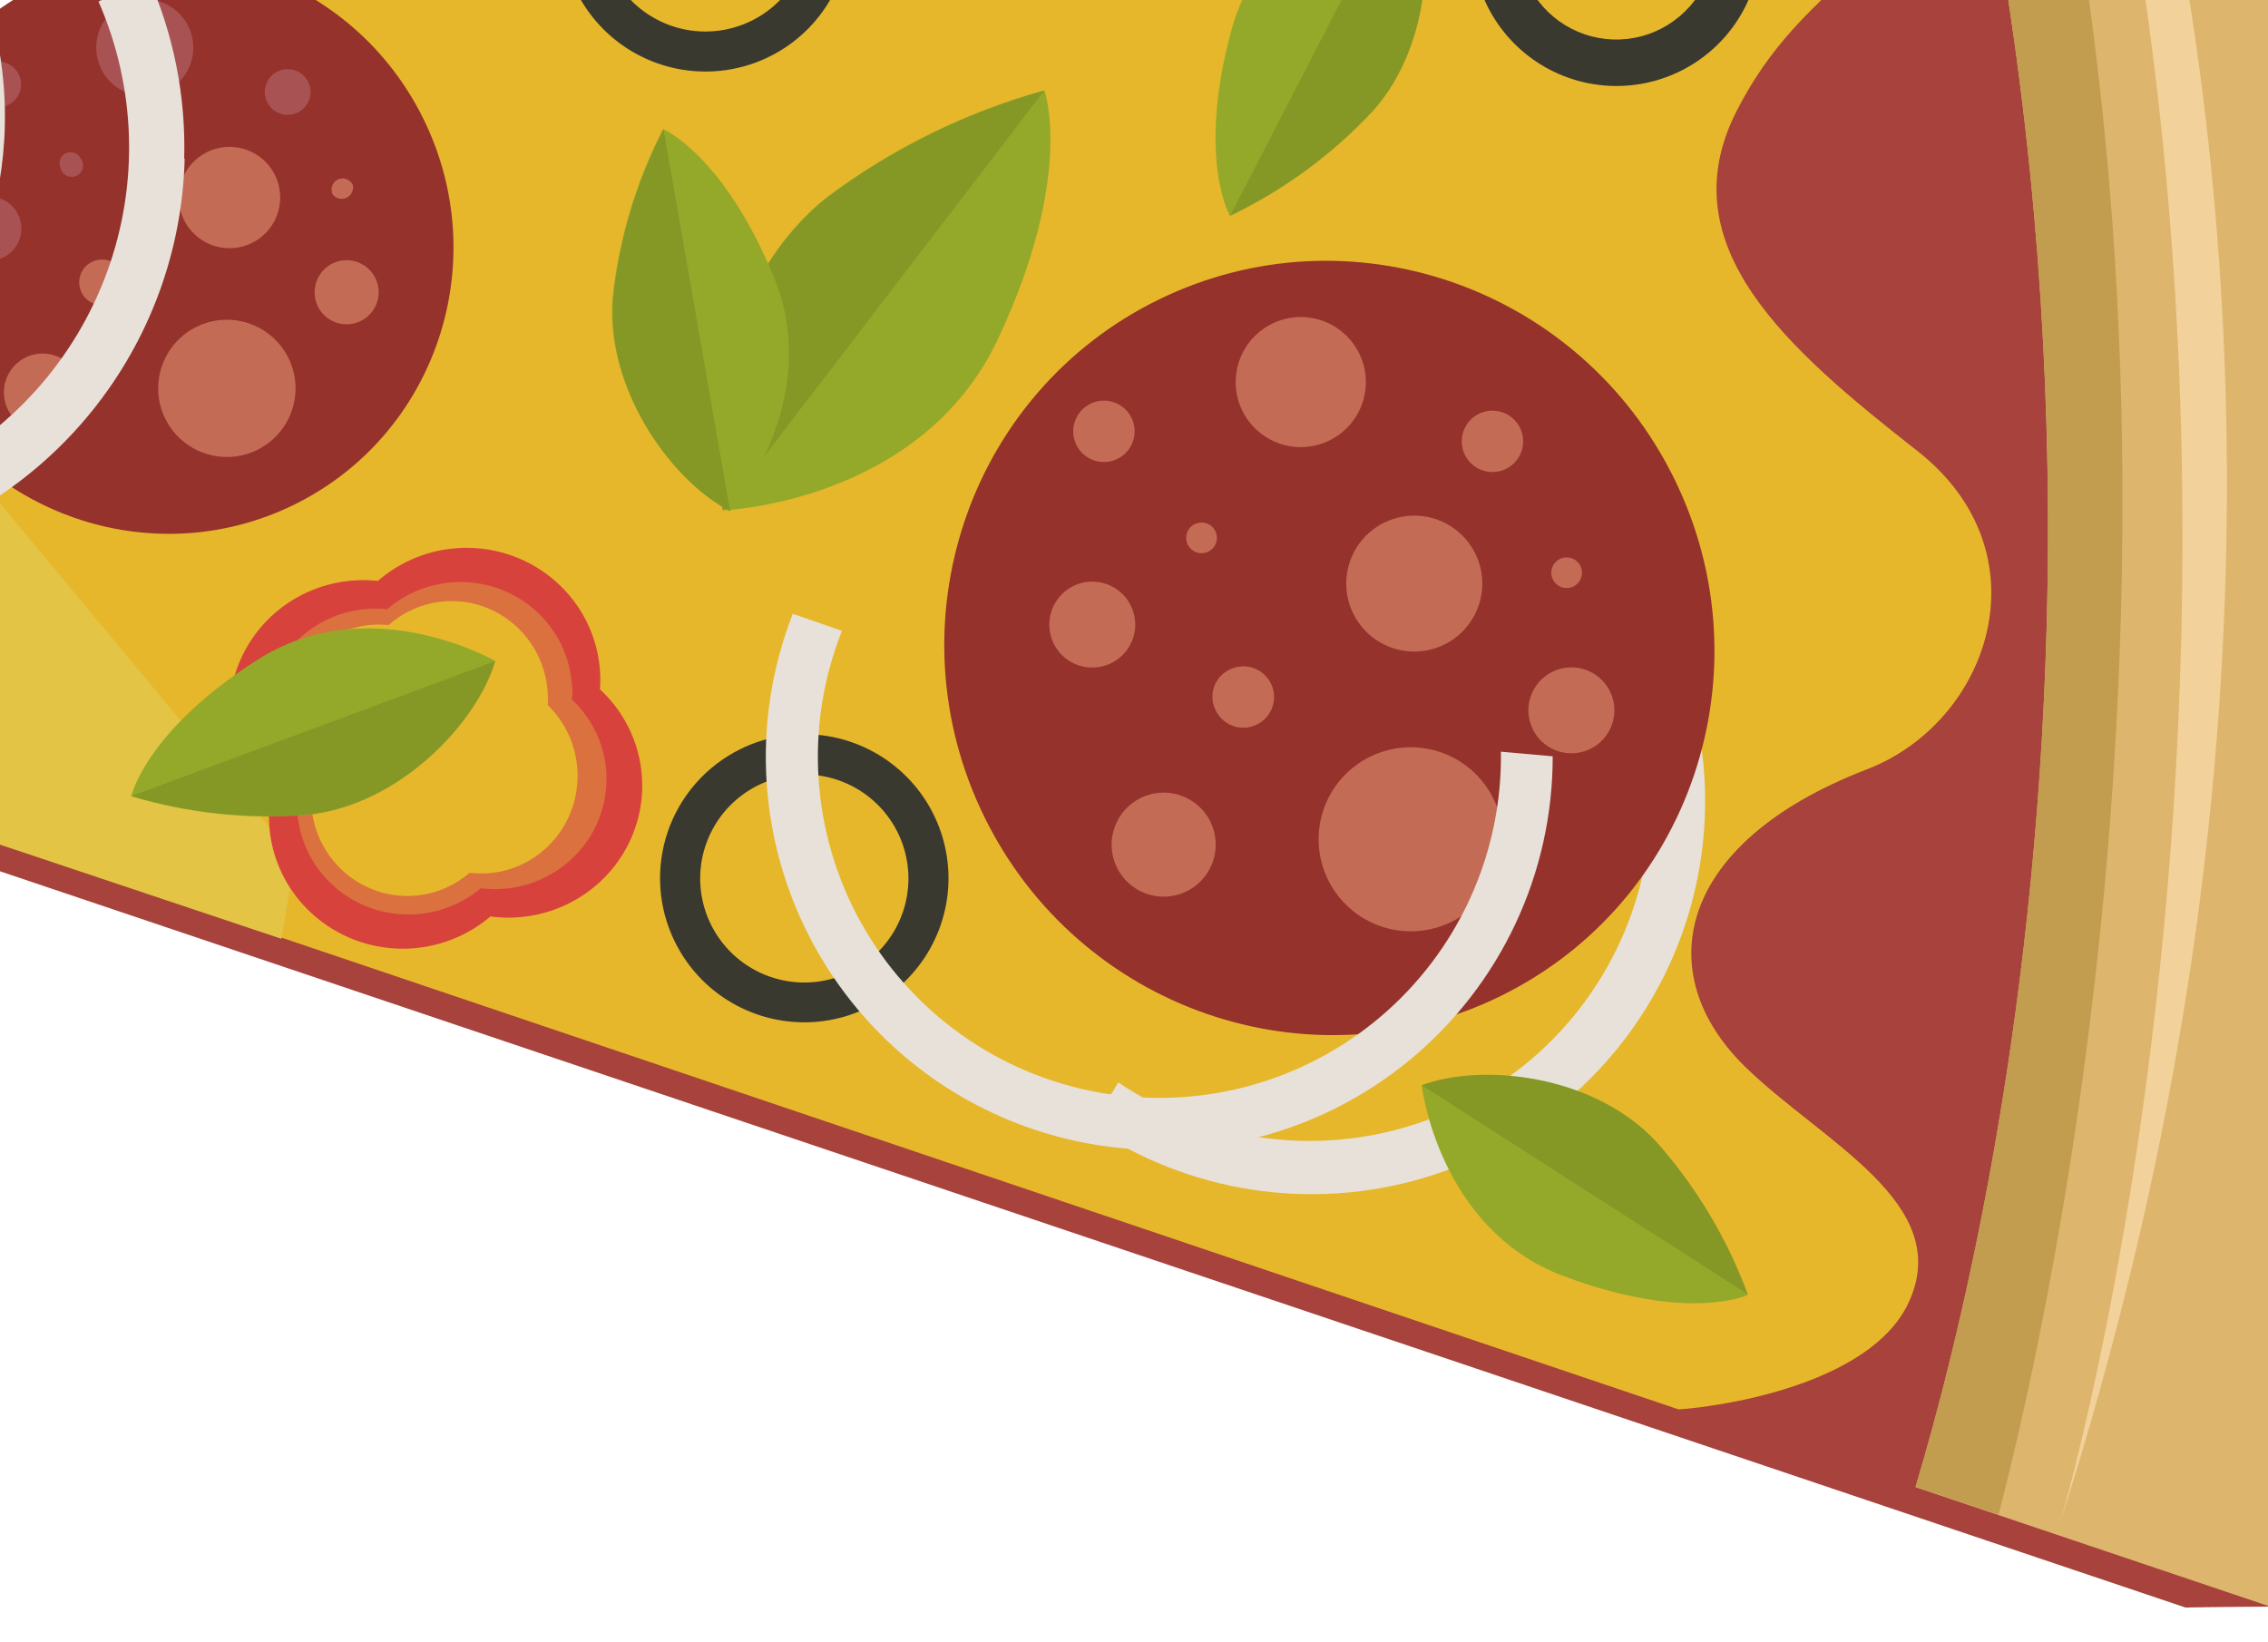 <svg width="308" height="223" viewBox="0 0 308 223" fill="none" xmlns="http://www.w3.org/2000/svg">
<g clip-path="url(#clip0_43_2252)">
<g filter="url(#filter0_d_43_2252)">
<path d="M-129.265 70.777L308.369 218.21C308.369 218.21 373.086 55.808 285.021 -134.266L-129.265 70.777Z" fill="#A7423C"/>
</g>
<path d="M240.706 -112.334C302.784 32.313 271.463 164.232 260.134 201.962L308.369 218.21C308.369 218.21 373.086 55.808 285.021 -134.266L240.706 -112.334Z" fill="#DDB56C"/>
<path d="M-129.265 70.777L227.965 191.407C233.947 191.001 253.859 187.994 259.124 177.05C265.616 163.429 247.441 155.107 236.944 144.822C224.112 132.265 227.503 114.525 253.464 104.505C270.218 98.108 278.11 75.119 260.344 61.209C242.579 47.299 226.565 33.354 235.812 15.124C245.059 -3.105 258.917 -4.393 258.292 -18.598C257.668 -32.803 246.497 -36.602 233.041 -44.278C214.177 -54.99 202.943 -68.56 220.573 -84.446C230.775 -93.661 231.537 -101.898 228.828 -106.438L-129.265 70.777Z" fill="#E7B72B"/>
<path d="M249.407 -116.64L240.706 -112.397C302.784 32.251 271.462 164.17 260.133 201.899L271.408 205.697C279.742 173.745 314.74 18.561 249.407 -116.64Z" fill="#C29D50"/>
<path d="M279.76 206.833C279.76 206.833 329.16 41.043 257.687 -119.025C257.687 -119.025 341.439 14.182 279.76 206.833Z" fill="#F2D19A"/>
<path d="M40.088 116.577L-6.534 60.496L-57.493 95.467L38.202 127.491L40.088 116.577Z" fill="#E3C444"/>
<path d="M91.639 127.879C93.343 131.355 96.041 134.248 99.391 136.191C102.742 138.135 106.594 139.042 110.46 138.798C114.327 138.553 118.034 137.169 121.113 134.819C124.192 132.469 126.503 129.26 127.756 125.597C129.009 121.934 129.146 117.983 128.15 114.242C127.154 110.502 125.07 107.14 122.161 104.583C119.253 102.026 115.65 100.389 111.81 99.878C107.97 99.367 104.064 100.006 100.587 101.713C98.279 102.844 96.217 104.417 94.518 106.344C92.819 108.271 91.517 110.514 90.686 112.944C89.855 115.374 89.511 117.943 89.674 120.506C89.838 123.069 90.505 125.574 91.639 127.879ZM121.896 113.029C123.141 115.538 123.612 118.359 123.248 121.135C122.885 123.911 121.705 126.517 119.856 128.622C118.008 130.726 115.575 132.234 112.867 132.955C110.159 133.676 107.298 133.576 104.647 132.669C101.996 131.762 99.674 130.089 97.977 127.861C96.279 125.633 95.283 122.952 95.114 120.157C94.945 117.362 95.611 114.58 97.027 112.164C98.444 109.749 100.547 107.808 103.07 106.588C106.424 104.967 110.284 104.734 113.809 105.94C117.334 107.146 120.241 109.694 121.896 113.029Z" fill="#3A3930"/>
<path d="M39.928 68.547C59.21 59.084 67.084 35.633 57.514 16.169C47.945 -3.296 24.555 -11.405 5.273 -1.942C-14.01 7.521 -21.884 30.972 -12.314 50.437C-2.745 69.901 20.645 78.009 39.928 68.547Z" fill="#95322C"/>
<path d="M3.455 48.559C4.39 48.097 5.441 47.923 6.475 48.059C7.509 48.194 8.48 48.633 9.264 49.319C10.048 50.006 10.611 50.91 10.881 51.917C11.151 52.923 11.116 53.987 10.78 54.974C10.445 55.96 9.824 56.825 8.996 57.459C8.168 58.093 7.171 58.467 6.13 58.534C5.089 58.601 4.052 58.358 3.149 57.836C2.247 57.314 1.52 56.536 1.06 55.601C0.449 54.349 0.358 52.906 0.806 51.587C1.255 50.269 2.207 49.18 3.455 48.559Z" fill="#C46B55"/>
<path d="M28.134 20.648C29.357 20.049 30.731 19.826 32.081 20.007C33.431 20.188 34.697 20.765 35.719 21.665C36.74 22.564 37.472 23.747 37.822 25.062C38.171 26.378 38.122 27.767 37.681 29.055C37.24 30.342 36.427 31.47 35.344 32.296C34.261 33.122 32.958 33.608 31.599 33.694C30.239 33.78 28.885 33.461 27.707 32.778C26.529 32.095 25.58 31.078 24.98 29.856C24.582 29.044 24.348 28.162 24.291 27.261C24.234 26.359 24.355 25.454 24.648 24.599C24.941 23.744 25.4 22.955 25.998 22.277C26.596 21.599 27.322 21.046 28.134 20.648Z" fill="#C46B55"/>
<path d="M26.693 44.38C28.349 43.566 30.21 43.261 32.039 43.504C33.868 43.747 35.585 44.527 36.97 45.745C38.356 46.962 39.349 48.563 39.824 50.345C40.299 52.127 40.234 54.009 39.637 55.754C39.041 57.499 37.94 59.028 36.473 60.148C35.007 61.267 33.241 61.927 31.399 62.044C29.558 62.16 27.723 61.728 26.126 60.803C24.53 59.877 23.245 58.499 22.433 56.843C21.345 54.626 21.183 52.068 21.982 49.731C22.781 47.394 24.475 45.469 26.693 44.38Z" fill="#C46B55"/>
<path d="M8.919 20.816C9.28 20.649 9.691 20.626 10.068 20.753C10.445 20.88 10.759 21.146 10.946 21.497C11.09 21.678 11.192 21.89 11.245 22.116C11.296 22.342 11.297 22.577 11.247 22.803C11.196 23.03 11.095 23.242 10.952 23.424C10.808 23.607 10.626 23.755 10.418 23.857C10.21 23.96 9.981 24.015 9.749 24.018C9.517 24.02 9.287 23.971 9.076 23.874C8.865 23.776 8.679 23.633 8.531 23.454C8.383 23.276 8.277 23.066 8.221 22.841C8.055 22.479 8.035 22.066 8.164 21.689C8.294 21.312 8.564 20.999 8.919 20.816Z" fill="#A95254"/>
<path d="M45.86 24.377C46.224 24.206 46.641 24.183 47.022 24.313C47.403 24.443 47.719 24.716 47.903 25.073C47.989 25.418 47.954 25.781 47.805 26.103C47.656 26.425 47.401 26.686 47.083 26.843C46.764 27 46.402 27.043 46.055 26.966C45.709 26.889 45.399 26.695 45.178 26.418C45.006 26.055 44.981 25.64 45.108 25.26C45.235 24.88 45.504 24.563 45.86 24.377Z" fill="#C46B55"/>
<path d="M12.437 35.588C12.988 35.304 13.612 35.191 14.229 35.264C14.845 35.336 15.425 35.592 15.895 35.997C16.365 36.402 16.703 36.939 16.865 37.537C17.027 38.136 17.006 38.769 16.805 39.356C16.603 39.942 16.231 40.455 15.736 40.829C15.24 41.202 14.644 41.419 14.024 41.451C13.405 41.483 12.789 41.329 12.258 41.009C11.726 40.689 11.303 40.217 11.042 39.655C10.705 38.928 10.662 38.099 10.922 37.341C11.182 36.584 11.724 35.956 12.437 35.588Z" fill="#C46B55"/>
<path d="M-1.682 8.699C-1.13 8.413 -0.505 8.299 0.112 8.371C0.729 8.443 1.311 8.699 1.781 9.104C2.252 9.51 2.59 10.047 2.752 10.646C2.914 11.246 2.893 11.88 2.691 12.467C2.488 13.055 2.115 13.568 1.618 13.941C1.121 14.313 0.524 14.529 -0.097 14.559C-0.718 14.59 -1.334 14.434 -1.865 14.111C-2.396 13.789 -2.818 13.315 -3.077 12.75C-3.409 12.025 -3.45 11.2 -3.19 10.446C-2.93 9.692 -2.39 9.067 -1.682 8.699Z" fill="#A95254"/>
<path d="M-3.355 27.136C-2.582 26.76 -1.714 26.621 -0.862 26.737C-0.009 26.853 0.79 27.219 1.434 27.788C2.079 28.358 2.54 29.105 2.76 29.936C2.979 30.767 2.947 31.645 2.668 32.458C2.389 33.271 1.875 33.983 1.191 34.504C0.507 35.026 -0.317 35.333 -1.176 35.387C-2.034 35.441 -2.89 35.239 -3.634 34.808C-4.378 34.377 -4.978 33.735 -5.357 32.963C-5.863 31.925 -5.936 30.729 -5.561 29.637C-5.186 28.544 -4.393 27.645 -3.355 27.136Z" fill="#A95254"/>
<path d="M37.724 9.691C38.277 9.427 38.896 9.332 39.502 9.418C40.109 9.504 40.677 9.767 41.134 10.174C41.592 10.582 41.919 11.115 42.074 11.707C42.229 12.299 42.206 12.924 42.007 13.503C41.808 14.082 41.442 14.589 40.955 14.961C40.469 15.333 39.883 15.553 39.272 15.594C38.66 15.634 38.05 15.493 37.519 15.189C36.987 14.884 36.558 14.43 36.284 13.882C36.099 13.513 35.99 13.111 35.963 12.7C35.936 12.288 35.991 11.875 36.125 11.485C36.259 11.095 36.469 10.735 36.744 10.427C37.019 10.119 37.352 9.869 37.724 9.691Z" fill="#A95254"/>
<path d="M45.151 35.784C45.923 35.405 46.791 35.264 47.644 35.377C48.498 35.491 49.298 35.854 49.944 36.422C50.59 36.99 51.054 37.736 51.276 38.567C51.498 39.398 51.468 40.276 51.19 41.09C50.913 41.904 50.4 42.618 49.717 43.141C49.034 43.663 48.211 43.972 47.352 44.028C46.493 44.084 45.637 43.884 44.892 43.454C44.146 43.024 43.545 42.382 43.165 41.611C42.658 40.575 42.583 39.38 42.955 38.288C43.327 37.197 44.117 36.296 45.151 35.784Z" fill="#C46B55"/>
<path d="M16.764 0.554C17.936 -0.018 19.251 -0.23 20.543 -0.054C21.836 0.121 23.047 0.675 24.024 1.538C25.001 2.401 25.7 3.534 26.032 4.793C26.364 6.053 26.315 7.383 25.89 8.615C25.466 9.847 24.686 10.925 23.648 11.714C22.61 12.502 21.361 12.966 20.059 13.045C18.758 13.125 17.462 12.817 16.335 12.16C15.209 11.504 14.303 10.528 13.732 9.357C12.966 7.788 12.856 5.979 13.424 4.328C13.993 2.678 15.194 1.32 16.764 0.554Z" fill="#A95254"/>
<path d="M38.99 108.687C38.778 111.818 39.48 114.944 41.011 117.672C42.541 120.4 44.831 122.609 47.592 124.022C50.354 125.436 53.466 125.991 56.537 125.618C59.608 125.245 62.502 123.961 64.856 121.926C68.141 122.351 71.472 121.711 74.377 120.1C77.281 118.489 79.61 115.988 81.03 112.954C82.45 109.92 82.89 106.508 82.286 103.205C81.682 99.903 80.066 96.877 77.668 94.561C77.882 91.408 77.168 88.262 75.617 85.521C74.066 82.781 71.747 80.57 68.955 79.168C66.163 77.767 63.024 77.24 59.936 77.652C56.848 78.065 53.952 79.399 51.613 81.486C48.376 81.144 45.113 81.83 42.278 83.451C39.442 85.071 37.172 87.545 35.782 90.531C34.392 93.517 33.95 96.868 34.517 100.121C35.085 103.373 36.634 106.367 38.95 108.688L38.99 108.687ZM52.75 84.898C54.696 83.175 57.101 82.076 59.662 81.739C62.223 81.403 64.825 81.844 67.14 83.006C69.454 84.169 71.378 86.001 72.668 88.272C73.957 90.542 74.555 93.149 74.386 95.764C76.374 97.688 77.715 100.199 78.217 102.94C78.72 105.681 78.358 108.513 77.183 111.033C76.009 113.553 74.082 115.633 71.675 116.978C69.269 118.323 66.506 118.864 63.779 118.524C61.821 120.214 59.415 121.28 56.862 121.589C54.309 121.897 51.723 121.435 49.427 120.26C47.132 119.085 45.228 117.249 43.956 114.982C42.683 112.715 42.097 110.117 42.272 107.515C40.349 105.584 39.064 103.095 38.593 100.392C38.123 97.689 38.491 94.904 39.646 92.423C40.801 89.941 42.687 87.884 45.043 86.536C47.399 85.189 50.109 84.616 52.8 84.897L52.75 84.898Z" fill="#DB713F"/>
<path d="M36.583 109.544C36.308 113.086 37.106 116.63 38.876 119.724C40.645 122.817 43.307 125.323 46.524 126.921C49.74 128.519 53.366 129.139 56.94 128.701C60.514 128.262 63.877 126.786 66.599 124.46C70.418 124.971 74.302 124.271 77.692 122.462C81.082 120.653 83.801 117.827 85.456 114.394C87.112 110.961 87.618 107.098 86.903 103.363C86.187 99.628 84.286 96.215 81.475 93.616C81.736 90.064 80.919 86.515 79.127 83.424C77.335 80.332 74.651 77.837 71.415 76.257C68.18 74.678 64.541 74.084 60.961 74.553C57.382 75.022 54.026 76.532 51.319 78.89C47.559 78.483 43.764 79.245 40.462 81.067C37.161 82.89 34.518 85.683 32.902 89.058C31.287 92.432 30.779 96.22 31.45 99.892C32.12 103.564 33.936 106.938 36.644 109.543L36.583 109.544ZM52.585 82.733C54.84 80.788 57.63 79.546 60.601 79.165C63.572 78.784 66.59 79.281 69.275 80.592C71.959 81.903 74.188 83.971 75.681 86.532C77.174 89.094 77.862 92.035 77.66 94.984C79.972 97.153 81.53 99.987 82.112 103.083C82.694 106.178 82.269 109.375 80.899 112.219C79.529 115.062 77.283 117.406 74.483 118.916C71.682 120.426 68.469 121.025 65.304 120.627C63.034 122.534 60.244 123.738 57.284 124.088C54.324 124.437 51.325 123.918 48.664 122.593C46.002 121.269 43.796 119.2 42.322 116.644C40.849 114.088 40.172 111.16 40.378 108.226C38.145 106.053 36.652 103.248 36.105 100.201C35.557 97.153 35.983 94.013 37.323 91.215C38.663 88.416 40.852 86.097 43.586 84.577C46.319 83.058 49.464 82.413 52.585 82.733Z" fill="#D7423C"/>
<path d="M25.014 21.548C25.252 13.061 23.574 4.63 20.107 -3.121L13.378 0.209C18.477 11.831 18.898 24.97 14.556 36.895C10.214 48.82 1.442 58.617 -9.94 64.251C-21.321 69.885 -34.437 70.922 -46.565 67.149C-58.692 63.376 -68.898 55.081 -75.065 43.987L-81.772 47.317C-75.785 58.311 -66.333 67.022 -54.883 72.1C-43.434 77.179 -30.627 78.339 -18.449 75.402C-6.271 72.465 4.596 65.595 12.466 55.857C20.336 46.12 24.769 34.059 25.077 21.547L25.014 21.548Z" fill="#E7E1DA"/>
<path d="M0.657 17.072C0.734 13.648 0.48 10.224 -0.099 6.848L-6.724 10.115C-5.546 19.645 -7.361 29.306 -11.918 37.761C-16.474 46.217 -23.548 53.049 -32.16 57.313C-40.772 61.578 -50.498 63.063 -59.992 61.565C-69.486 60.067 -78.28 55.659 -85.158 48.951L-91.803 52.239C-84.558 59.987 -75.166 65.405 -64.827 67.8C-54.487 70.195 -43.668 69.459 -33.749 65.686C-23.83 61.913 -15.26 55.275 -9.132 46.617C-3.004 37.958 0.404 27.673 0.657 17.072Z" fill="#E7E1DA"/>
<path d="M187.199 63.223C193.913 64.604 200.238 67.456 205.717 71.572C211.196 75.688 215.693 80.966 218.886 87.027C222.079 93.087 223.887 99.78 224.181 106.622C224.474 113.465 223.246 120.287 220.585 126.599C217.923 132.911 213.895 138.554 208.788 143.124C203.682 147.694 197.626 151.076 191.054 153.027C184.483 154.978 177.561 155.45 170.786 154.408C164.01 153.366 157.55 150.837 151.87 147.002L148.169 152.994C154.694 157.409 162.116 160.327 169.903 161.539C177.69 162.751 185.649 162.227 193.21 160.004C200.771 157.782 207.745 153.916 213.635 148.684C219.524 143.451 224.182 136.982 227.274 129.74C230.367 122.498 231.818 114.662 231.523 106.794C231.227 98.926 229.194 91.22 225.567 84.23C221.941 77.239 216.811 71.137 210.547 66.36C204.282 61.583 197.037 58.249 189.331 56.599L187.199 63.223Z" fill="#E7E1DA"/>
<path d="M98.177 69.313C98.177 69.313 125.031 68.328 135.515 46.067C145.999 23.805 141.831 12.256 141.831 12.256C131.191 15.202 121.197 20.109 112.363 26.724C99.002 37.238 94.927 57.756 98.177 69.313Z" fill="#94A92A"/>
<path opacity="0.1" d="M98.177 69.313L141.831 12.298C131.211 15.26 121.233 20.166 112.405 26.765C99.002 37.238 94.927 57.756 98.177 69.313Z" fill="black"/>
<path d="M99.158 69.429C99.158 69.429 111.979 54.482 105.138 37.747C98.297 21.013 90.05 17.522 90.05 17.522C86.355 24.69 84.025 32.483 83.18 40.502C82.246 53.012 91.302 65.414 99.158 69.429Z" fill="#94A92A"/>
<path opacity="0.1" d="M99.158 69.429L90.112 17.542C86.425 24.712 84.103 32.504 83.264 40.522C82.247 53.012 91.302 65.414 99.158 69.429Z" fill="black"/>
<path d="M193.064 147.372C193.064 147.372 195.32 166.918 212.311 173.291C229.302 179.665 237.361 175.865 237.361 175.865C234.568 168.247 230.376 161.217 225 155.136C216.598 145.958 201.338 144.299 193.064 147.372Z" fill="#94A92A"/>
<path opacity="0.1" d="M193.064 147.372L237.423 175.823C234.613 168.244 230.423 161.251 225.063 155.198C216.598 145.958 201.338 144.299 193.064 147.372Z" fill="black"/>
<path d="M191.208 -17.492C191.208 -17.492 171.953 -13.323 167.225 4.096C162.496 21.515 167.028 29.331 167.028 29.331C174.334 25.831 180.92 20.996 186.445 15.076C194.769 5.793 195.053 -9.545 191.208 -17.492Z" fill="#94A92A"/>
<path opacity="0.1" d="M191.208 -17.491L167.049 29.31C174.347 25.816 180.926 20.988 186.445 15.076C194.769 5.794 195.053 -9.545 191.208 -17.491Z" fill="black"/>
<path d="M67.259 89.773C67.259 89.773 50.196 79.9 34.973 89.597C19.749 99.293 17.824 108.145 17.824 108.145C25.586 110.466 33.713 111.321 41.789 110.665C54.208 109.369 64.788 98.213 67.259 89.773Z" fill="#94A92A"/>
<path opacity="0.1" d="M67.259 89.773L17.865 108.103C25.612 110.431 33.726 111.286 41.788 110.624C54.208 109.369 64.788 98.213 67.259 89.773Z" fill="black"/>
<path d="M203.776 135.273C229.642 122.579 240.204 91.122 227.367 65.012C214.53 38.901 183.155 28.025 157.288 40.718C131.422 53.412 120.86 84.869 133.697 110.98C146.534 137.09 177.909 147.967 203.776 135.273Z" fill="#95322C"/>
<path d="M154.912 108.366C156.167 107.75 157.578 107.52 158.964 107.705C160.35 107.889 161.65 108.481 162.7 109.404C163.75 110.328 164.502 111.542 164.861 112.892C165.22 114.243 165.17 115.669 164.718 116.991C164.265 118.313 163.43 119.472 162.318 120.32C161.207 121.168 159.868 121.667 158.472 121.755C157.076 121.843 155.686 121.515 154.477 120.813C153.267 120.111 152.293 119.067 151.678 117.812C150.854 116.131 150.732 114.191 151.339 112.42C151.945 110.649 153.23 109.191 154.912 108.366Z" fill="#C46B55"/>
<path d="M187.997 70.967C189.638 70.163 191.48 69.864 193.291 70.107C195.102 70.35 196.8 71.123 198.171 72.331C199.542 73.537 200.524 75.124 200.992 76.888C201.461 78.653 201.395 80.516 200.804 82.243C200.212 83.971 199.121 85.484 197.669 86.592C196.216 87.699 194.468 88.352 192.644 88.467C190.821 88.582 189.004 88.154 187.424 87.238C185.843 86.321 184.571 84.957 183.767 83.318C183.232 82.23 182.918 81.047 182.842 79.837C182.765 78.627 182.928 77.414 183.321 76.267C183.714 75.12 184.329 74.062 185.131 73.152C185.934 72.243 186.907 71.5 187.997 70.967Z" fill="#C46B55"/>
<path d="M186.064 102.76C188.285 101.668 190.781 101.259 193.235 101.585C195.689 101.911 197.991 102.957 199.85 104.591C201.709 106.224 203.041 108.372 203.678 110.762C204.314 113.152 204.227 115.677 203.427 118.018C202.627 120.358 201.15 122.409 199.183 123.911C197.216 125.413 194.847 126.298 192.377 126.454C189.906 126.611 187.445 126.031 185.303 124.79C183.162 123.548 181.438 121.7 180.349 119.479C178.89 116.504 178.672 113.073 179.744 109.938C180.815 106.803 183.088 104.221 186.064 102.76Z" fill="#C46B55"/>
<path d="M162.221 71.192C162.591 71.002 163.009 70.927 163.421 70.976C163.834 71.026 164.223 71.197 164.537 71.469C164.852 71.74 165.078 72.1 165.187 72.5C165.295 72.901 165.282 73.325 165.147 73.718C165.013 74.111 164.764 74.455 164.433 74.706C164.102 74.957 163.703 75.103 163.288 75.126C162.873 75.148 162.46 75.047 162.103 74.834C161.747 74.62 161.462 74.306 161.285 73.93C161.056 73.441 161.026 72.883 161.2 72.372C161.374 71.862 161.74 71.439 162.221 71.192Z" fill="#C46B55"/>
<path d="M211.795 75.927C212.165 75.735 212.584 75.658 212.998 75.707C213.412 75.755 213.802 75.926 214.118 76.198C214.433 76.47 214.66 76.831 214.769 77.233C214.878 77.635 214.863 78.06 214.727 78.454C214.592 78.848 214.341 79.192 214.008 79.442C213.675 79.692 213.274 79.837 212.858 79.857C212.441 79.877 212.028 79.773 211.672 79.556C211.316 79.34 211.033 79.022 210.859 78.644C210.636 78.157 210.609 77.604 210.783 77.098C210.958 76.592 211.32 76.173 211.795 75.927Z" fill="#C46B55"/>
<path d="M166.919 90.966C167.658 90.581 168.494 90.426 169.322 90.52C170.15 90.614 170.93 90.954 171.563 91.495C172.195 92.037 172.651 92.755 172.872 93.557C173.092 94.36 173.067 95.21 172.8 95.998C172.532 96.786 172.035 97.476 171.372 97.979C170.708 98.483 169.909 98.776 169.077 98.821C168.246 98.867 167.419 98.662 166.705 98.235C165.991 97.807 165.421 97.175 165.069 96.421C164.831 95.942 164.689 95.42 164.654 94.886C164.618 94.352 164.688 93.816 164.86 93.309C165.032 92.803 165.302 92.335 165.655 91.933C166.009 91.531 166.438 91.202 166.919 90.966Z" fill="#C46B55"/>
<path d="M148.001 54.876C148.74 54.494 149.578 54.343 150.404 54.44C151.231 54.538 152.01 54.881 152.64 55.424C153.27 55.968 153.723 56.687 153.94 57.49C154.158 58.293 154.13 59.143 153.86 59.929C153.59 60.716 153.091 61.404 152.426 61.905C151.761 62.406 150.962 62.697 150.13 62.74C149.299 62.783 148.474 62.577 147.761 62.147C147.048 61.718 146.48 61.085 146.13 60.33C145.678 59.356 145.62 58.244 145.968 57.228C146.317 56.211 147.045 55.369 148.001 54.876Z" fill="#C46B55"/>
<path d="M145.755 79.587C146.792 79.078 147.956 78.888 149.1 79.04C150.245 79.193 151.318 79.681 152.185 80.442C153.052 81.204 153.674 82.205 153.971 83.32C154.269 84.434 154.229 85.612 153.857 86.704C153.485 87.796 152.797 88.753 151.88 89.454C150.964 90.156 149.86 90.57 148.708 90.645C147.556 90.72 146.407 90.452 145.408 89.875C144.408 89.298 143.602 88.438 143.091 87.403C142.412 86.013 142.31 84.41 142.809 82.946C143.309 81.481 144.368 80.274 145.755 79.587Z" fill="#C46B55"/>
<path d="M200.861 56.186C201.601 55.828 202.431 55.697 203.246 55.809C204.06 55.921 204.824 56.271 205.44 56.815C206.056 57.359 206.497 58.073 206.708 58.867C206.919 59.661 206.891 60.499 206.626 61.277C206.362 62.055 205.873 62.737 205.222 63.239C204.57 63.74 203.785 64.038 202.965 64.094C202.144 64.151 201.325 63.964 200.611 63.557C199.897 63.15 199.319 62.541 198.95 61.807C198.702 61.314 198.554 60.776 198.516 60.224C198.478 59.673 198.55 59.12 198.728 58.597C198.906 58.074 199.186 57.591 199.552 57.177C199.918 56.763 200.363 56.426 200.861 56.186Z" fill="#C46B55"/>
<path d="M210.823 91.229C211.859 90.721 213.023 90.531 214.168 90.683C215.312 90.835 216.386 91.323 217.253 92.085C218.12 92.846 218.742 93.848 219.039 94.962C219.337 96.077 219.297 97.254 218.925 98.346C218.552 99.438 217.865 100.395 216.948 101.097C216.032 101.798 214.928 102.213 213.775 102.288C212.623 102.362 211.475 102.094 210.475 101.517C209.476 100.94 208.67 100.08 208.159 99.045C207.82 98.358 207.619 97.609 207.57 96.844C207.52 96.079 207.622 95.311 207.869 94.585C208.117 93.86 208.505 93.189 209.012 92.614C209.518 92.038 210.134 91.567 210.823 91.229Z" fill="#C46B55"/>
<path d="M172.766 43.95C174.337 43.183 176.102 42.899 177.835 43.134C179.568 43.368 181.193 44.112 182.503 45.269C183.814 46.427 184.751 47.947 185.197 49.636C185.643 51.326 185.577 53.11 185.008 54.763C184.438 56.415 183.391 57.862 181.999 58.92C180.606 59.978 178.931 60.599 177.185 60.706C175.439 60.812 173.701 60.399 172.19 59.518C170.679 58.638 169.464 57.329 168.697 55.758C167.676 53.652 167.531 51.228 168.293 49.016C169.056 46.803 170.664 44.982 172.766 43.95Z" fill="#C46B55"/>
<path d="M78.228 -1.232C79.934 2.243 82.633 5.135 85.985 7.077C89.337 9.019 93.19 9.924 97.057 9.678C100.924 9.431 104.63 8.044 107.708 5.692C110.786 3.34 113.096 0.129 114.346 -3.535C115.596 -7.199 115.73 -11.152 114.731 -14.892C113.732 -18.632 111.645 -21.992 108.734 -24.547C105.823 -27.102 102.219 -28.736 98.378 -29.244C94.536 -29.751 90.631 -29.109 87.155 -27.398C82.502 -25.107 78.948 -21.065 77.274 -16.16C75.601 -11.254 75.943 -5.886 78.228 -1.232ZM108.485 -16.082C109.719 -13.575 110.182 -10.759 109.814 -7.989C109.446 -5.219 108.265 -2.621 106.419 -0.522C104.573 1.577 102.145 3.081 99.444 3.802C96.742 4.522 93.886 4.426 91.239 3.526C88.592 2.625 86.272 0.961 84.571 -1.257C82.871 -3.475 81.867 -6.147 81.687 -8.936C81.506 -11.724 82.158 -14.502 83.558 -16.921C84.958 -19.339 87.045 -21.288 89.554 -22.522C92.92 -24.171 96.803 -24.419 100.352 -23.211C103.901 -22.004 106.826 -19.44 108.485 -16.082Z" fill="#3A3930"/>
<path d="M201.941 0.73C203.647 4.206 206.347 7.097 209.699 9.039C213.051 10.981 216.904 11.886 220.771 11.64C224.637 11.393 228.344 10.006 231.422 7.654C234.499 5.302 236.809 2.091 238.059 -1.573C239.309 -5.237 239.444 -9.189 238.445 -12.929C237.446 -16.67 235.359 -20.03 232.448 -22.584C229.537 -25.139 225.932 -26.774 222.091 -27.281C218.25 -27.789 214.344 -27.146 210.869 -25.435C206.215 -23.145 202.662 -19.103 200.988 -14.197C199.314 -9.292 199.657 -3.923 201.941 0.73ZM231.451 -13.759C232.606 -11.398 233.034 -8.748 232.682 -6.143C232.329 -3.539 231.213 -1.098 229.472 0.873C227.732 2.843 225.445 4.254 222.903 4.927C220.36 5.599 217.675 5.504 215.186 4.653C212.698 3.802 210.518 2.233 208.921 0.145C207.325 -1.944 206.384 -4.458 206.217 -7.081C206.05 -9.703 206.666 -12.316 207.985 -14.59C209.304 -16.864 211.268 -18.695 213.629 -19.854C215.199 -20.625 216.906 -21.079 218.653 -21.19C220.399 -21.301 222.15 -21.066 223.806 -20.5C225.461 -19.934 226.988 -19.047 228.3 -17.89C229.612 -16.734 230.683 -15.33 231.451 -13.759Z" fill="#3A3930"/>
<path d="M203.827 102.084C203.927 108.934 202.506 115.721 199.665 121.957C196.824 128.192 192.635 133.721 187.399 138.145C182.163 142.568 176.01 145.777 169.383 147.54C162.757 149.303 155.821 149.575 149.077 148.339C142.332 147.102 135.946 144.387 130.378 140.388C124.81 136.389 120.198 131.206 116.876 125.213C113.553 119.22 111.602 112.566 111.163 105.729C110.724 98.892 111.808 92.043 114.337 85.674L107.664 83.357C104.804 90.67 103.593 98.522 104.119 106.355C104.644 114.189 106.893 121.81 110.704 128.675C114.515 135.541 119.795 141.482 126.168 146.076C132.541 150.669 139.849 153.801 147.572 155.25C155.295 156.698 163.243 156.427 170.85 154.455C178.456 152.483 185.533 148.859 191.577 143.841C197.621 138.824 202.483 132.536 205.816 125.427C209.149 118.317 210.872 110.561 210.861 102.71L203.827 102.084Z" fill="#E7E1DA"/>
</g>
<defs>
<filter id="filter0_d_43_2252" x="-137.265" y="-138.266" width="476.554" height="368.476" filterUnits="userSpaceOnUse" color-interpolation-filters="sRGB">
<feFlood flood-opacity="0" result="BackgroundImageFix"/>
<feColorMatrix in="SourceAlpha" type="matrix" values="0 0 0 0 0 0 0 0 0 0 0 0 0 0 0 0 0 0 127 0" result="hardAlpha"/>
<feOffset dy="4"/>
<feGaussianBlur stdDeviation="4"/>
<feComposite in2="hardAlpha" operator="out"/>
<feColorMatrix type="matrix" values="0 0 0 0 0 0 0 0 0 0 0 0 0 0 0 0 0 0 0.15 0"/>
<feBlend mode="normal" in2="BackgroundImageFix" result="effect1_dropShadow_43_2252"/>
<feBlend mode="normal" in="SourceGraphic" in2="effect1_dropShadow_43_2252" result="shape"/>
</filter>
<clipPath id="clip0_43_2252">
<rect width="460.481" height="352.666" fill="white" transform="translate(-131.023 -130.635) rotate(-0.5)"/>
</clipPath>
</defs>
</svg>
